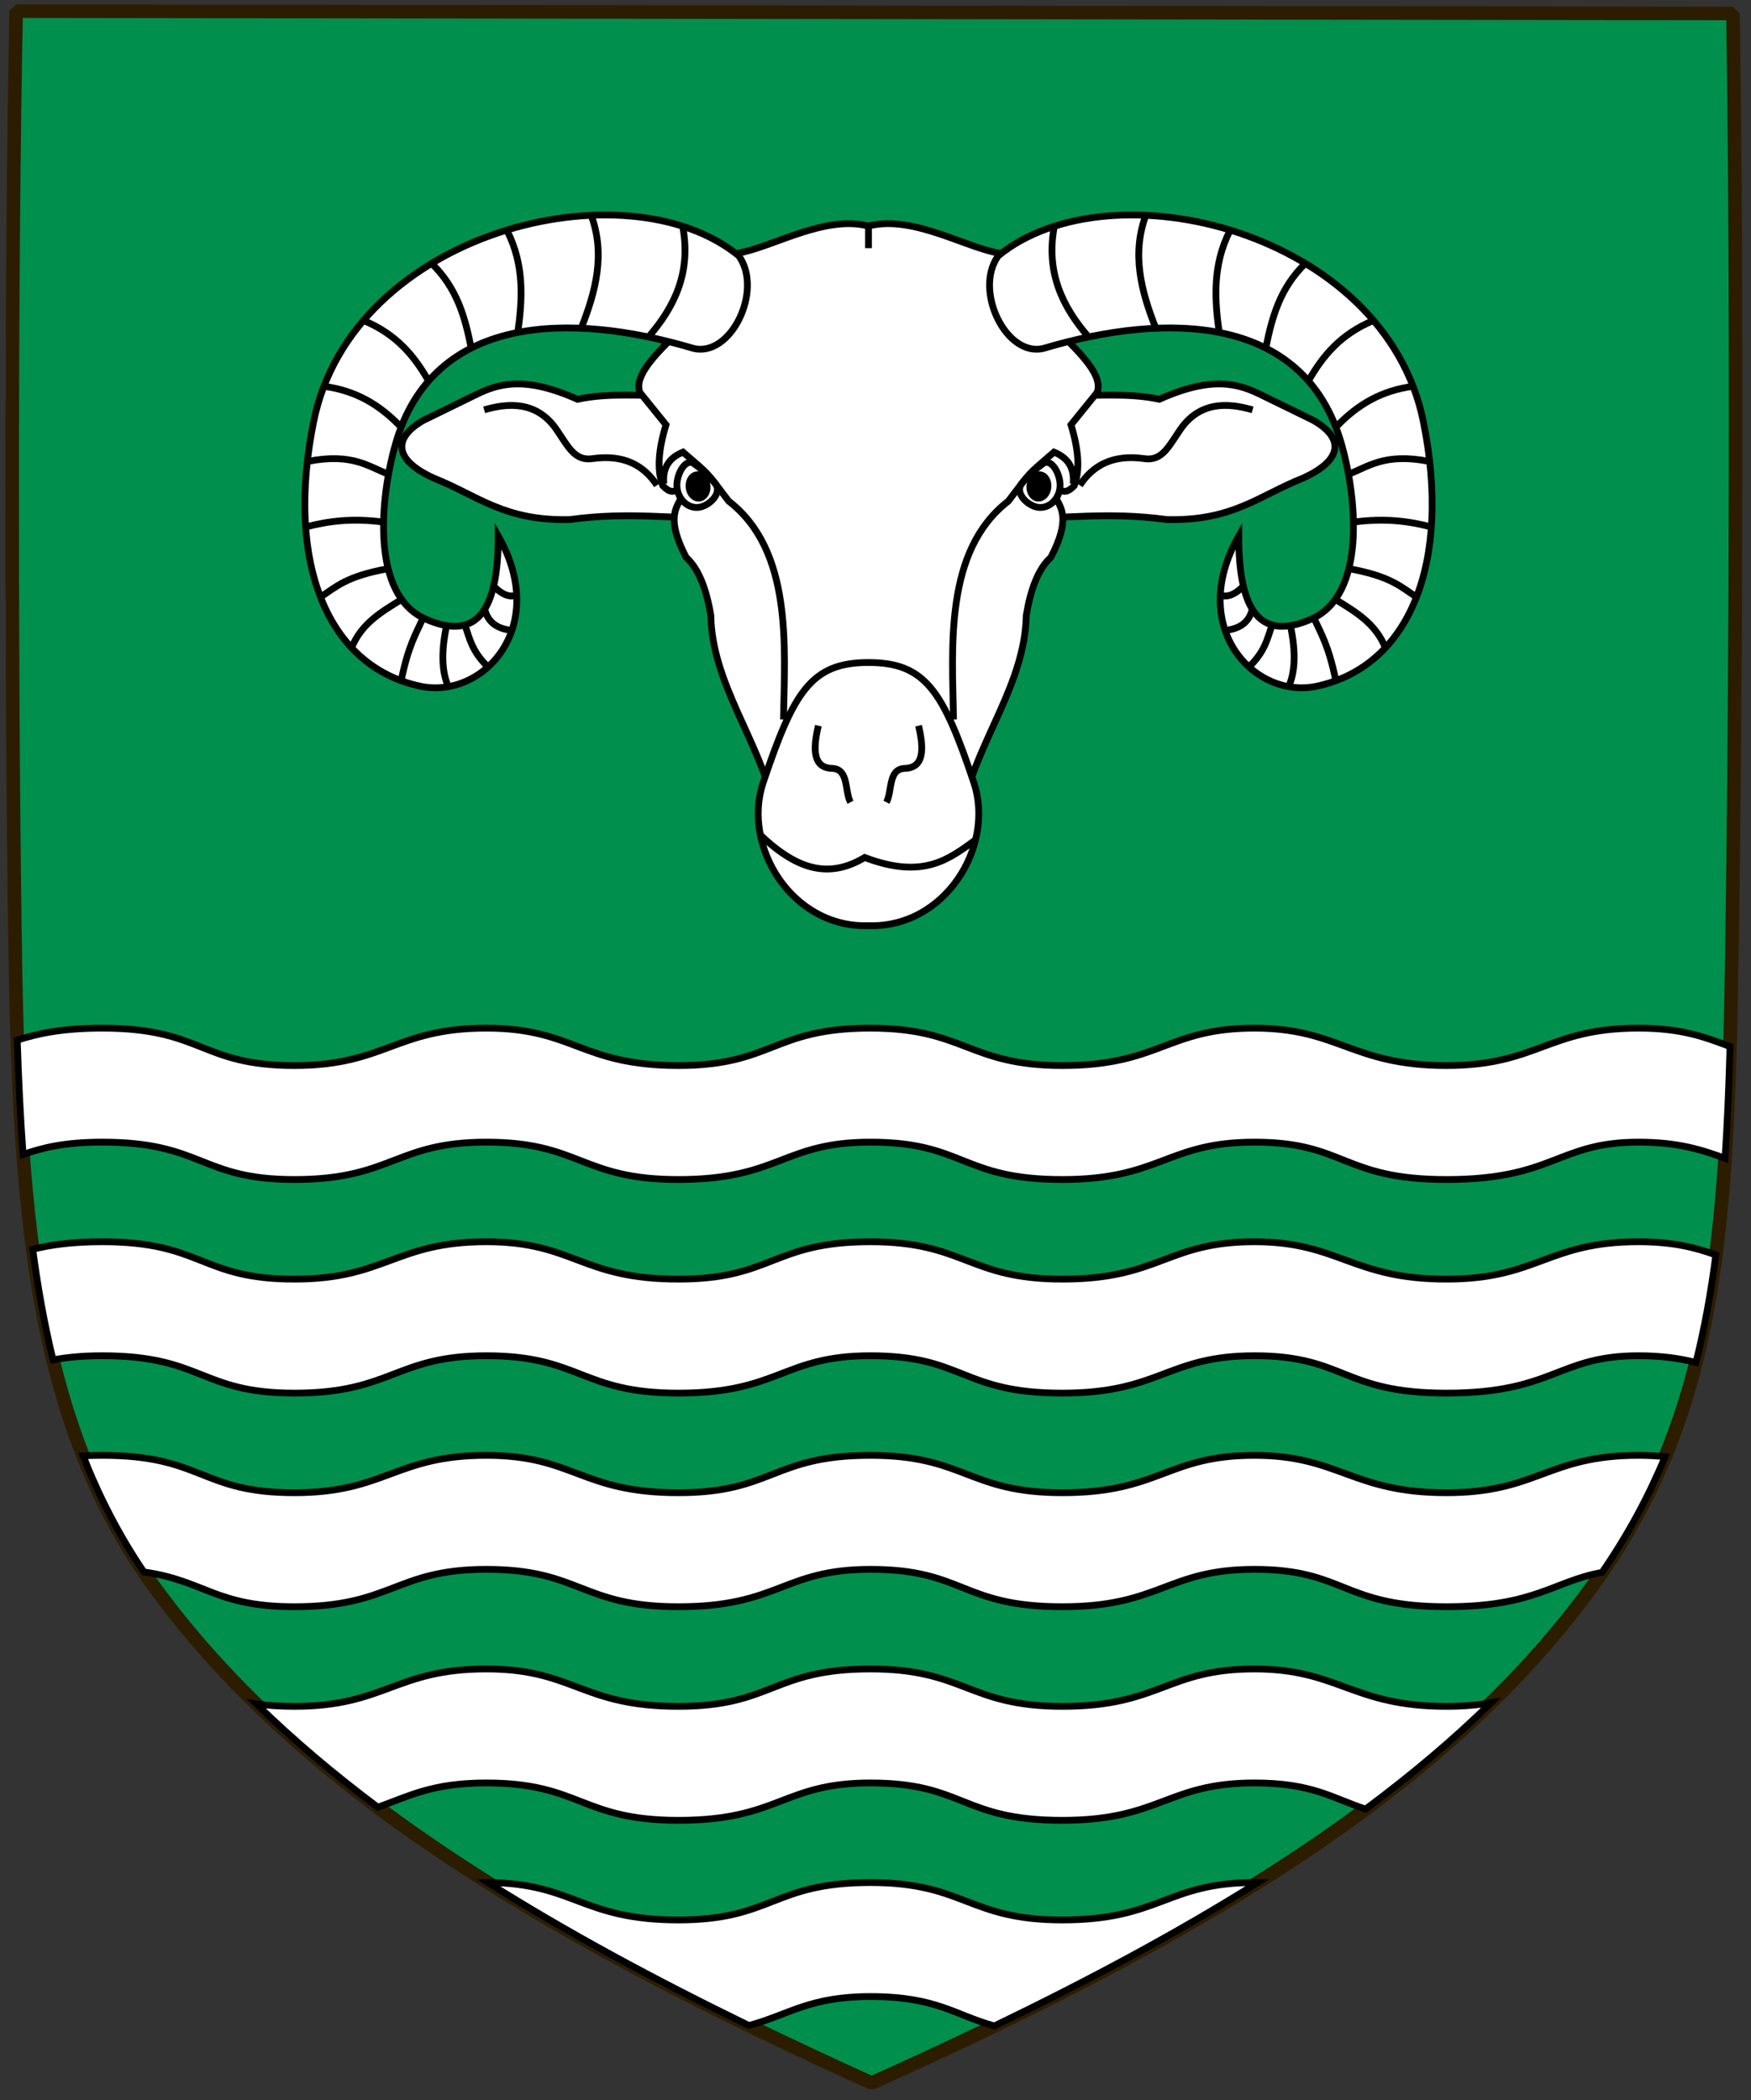<?xml version="1.0" encoding="UTF-8" standalone="no"?>
<svg
   xmlns:dc="http://purl.org/dc/elements/1.1/"
   xmlns:cc="http://creativecommons.org/ns#"
   xmlns:rdf="http://www.w3.org/1999/02/22-rdf-syntax-ns#"
   xmlns:svg="http://www.w3.org/2000/svg"
   xmlns="http://www.w3.org/2000/svg"
   viewBox="0 0 344.177 412.929"
   height="412.929"
   width="344.177"
   xml:space="preserve"
   id="svg2"
   version="1.1"><rect x="0" y="0" width="344.177" height="412.929" fill="#333333" stroke="none"/><defs
     id="defs6"><clipPath
       id="clipPath18"
       clipPathUnits="userSpaceOnUse"><path
         id="path16"
         d="M 0,309.697 H 258.133 V 0 H 0 Z" /></clipPath></defs><g
     transform="matrix(1.333,0,0,-1.333,0,412.929)"
     id="g10"><g
       id="g12"><g
         clip-path="url(#clipPath18)"
         id="g14"><g
           transform="translate(2.376,308.131)"
           id="g20"><path
             id="path22"
             style="fill:#008f4c;fill-opacity:1;fill-rule:nonzero;stroke:none"
             d="m 0,0 c -0.718,-37.207 -0.76,-93.017 -0.188,-135.289 0.555,-40.718 2.541,-72.507 20.755,-97.385 21.937,-29.963 58.523,-51.62 105.59,-72.913 47.131,21.159 83.782,42.72 105.796,72.626 18.283,24.824 20.349,50.678 21.011,91.408 0.689,42.275 0.812,103.996 0.196,141.206 z" /></g><g
           transform="translate(2.376,308.131)"
           id="g24"><path
             id="path26"
             style="fill:none;stroke:#2d1d00;stroke-width:2;stroke-linecap:butt;stroke-linejoin:miter;stroke-miterlimit:1;stroke-dasharray:none;stroke-opacity:1"
             d="m 0,0 c -0.718,-37.207 -0.76,-93.017 -0.188,-135.289 0.555,-40.718 2.541,-72.507 20.755,-97.385 21.937,-29.963 58.523,-51.62 105.59,-72.913 47.131,21.159 83.782,42.72 105.796,72.626 18.283,24.824 20.349,50.678 21.011,91.408 0.689,42.275 0.812,103.996 0.196,141.206 z" /></g><g
           transform="translate(43.402,135.805)"
           id="g28"><path
             id="path30"
             style="fill:#ffffff;fill-opacity:1;fill-rule:nonzero;stroke:none"
             d="M 0,0 C 14.41,0 14.878,5.514 28.305,5.514 42.219,5.514 42.232,0 56.635,0 71.524,0 72.002,5.514 84.939,5.514 98.854,5.514 98.283,0 113.245,0 127.721,0 128.637,5.514 141.574,5.514 155.01,5.514 154.471,0 169.88,0 c 15.896,0 16.367,5.514 28.329,5.514 5.878,0 9.374,-1.15 12.758,-2.391 0.344,5.214 0.571,10.69 0.732,16.484 -3.615,1.366 -7.079,2.717 -13.49,2.717 -13.435,0 -14.867,-5.513 -28.329,-5.513 -13.948,0 -15.845,5.513 -28.306,5.513 -12.937,0 -13.927,-5.513 -28.329,-5.513 -13.915,0 -14.356,5.513 -28.306,5.513 -14.434,0 -14.39,-5.513 -28.304,-5.513 -14.403,0 -15.383,5.513 -28.33,5.513 -13.427,0 -14.879,-5.513 -28.305,-5.513 -13.915,0 -13.44,5.513 -28.33,5.513 -5.828,0 -9.516,-0.788 -12.526,-1.767 0.188,-5.82 0.459,-11.441 0.86,-16.868 2.822,0.999 6.143,1.825 11.666,1.825 C -13.44,5.514 -13.924,0 0,0" /></g><g
           transform="translate(43.402,135.805)"
           id="g32"><path
             id="path34"
             style="fill:none;stroke:#000000;stroke-width:1;stroke-linecap:butt;stroke-linejoin:miter;stroke-miterlimit:4;stroke-dasharray:none;stroke-opacity:1"
             d="M 0,0 C 14.41,0 14.878,5.514 28.305,5.514 42.219,5.514 42.232,0 56.635,0 71.524,0 72.002,5.514 84.939,5.514 98.854,5.514 98.283,0 113.245,0 127.721,0 128.637,5.514 141.574,5.514 155.01,5.514 154.471,0 169.88,0 c 15.896,0 16.367,5.514 28.329,5.514 5.878,0 9.374,-1.15 12.758,-2.391 0.344,5.214 0.571,10.69 0.732,16.484 -3.615,1.366 -7.079,2.717 -13.49,2.717 -13.435,0 -14.867,-5.513 -28.329,-5.513 -13.948,0 -15.845,5.513 -28.306,5.513 -12.937,0 -13.927,-5.513 -28.329,-5.513 -13.915,0 -14.356,5.513 -28.306,5.513 -14.434,0 -14.39,-5.513 -28.304,-5.513 -14.403,0 -15.383,5.513 -28.33,5.513 -13.427,0 -14.879,-5.513 -28.305,-5.513 -13.915,0 -13.44,5.513 -28.33,5.513 -5.828,0 -9.516,-0.788 -12.526,-1.767 0.188,-5.82 0.459,-11.441 0.86,-16.868 2.822,0.999 6.143,1.825 11.666,1.825 C -13.44,5.514 -13.924,0 0,0 Z" /></g><g
           transform="translate(43.402,104.3)"
           id="g36"><path
             id="path38"
             style="fill:#ffffff;fill-opacity:1;fill-rule:nonzero;stroke:none"
             d="M 0,0 C 14.41,0 14.878,5.514 28.305,5.514 42.219,5.514 42.232,0 56.635,0 71.524,0 72.002,5.514 84.939,5.514 98.854,5.514 98.283,0 113.245,0 127.721,0 128.637,5.514 141.574,5.514 155.01,5.514 154.471,0 169.88,0 c 15.896,0 16.367,5.514 28.329,5.514 3.51,0 6.17,-0.41 8.464,-1.005 1.265,5.042 2.217,10.308 2.937,15.873 -2.965,1.059 -6.22,1.942 -11.401,1.942 -13.435,0 -14.867,-5.513 -28.329,-5.513 -13.948,0 -15.845,5.513 -28.306,5.513 -12.937,0 -13.927,-5.513 -28.329,-5.513 -13.915,0 -14.356,5.513 -28.306,5.513 -14.434,0 -14.39,-5.513 -28.304,-5.513 -14.403,0 -15.383,5.513 -28.33,5.513 -13.427,0 -14.879,-5.513 -28.305,-5.513 -13.915,0 -13.44,5.513 -28.33,5.513 -4.444,0 -7.642,-0.459 -10.246,-1.111 0.754,-5.664 1.726,-11.102 2.995,-16.314 1.961,0.375 4.286,0.615 7.251,0.615 C -13.44,5.514 -13.924,0 0,0" /></g><g
           transform="translate(43.402,104.3)"
           id="g40"><path
             id="path42"
             style="fill:none;stroke:#000000;stroke-width:1;stroke-linecap:butt;stroke-linejoin:miter;stroke-miterlimit:4;stroke-dasharray:none;stroke-opacity:1"
             d="M 0,0 C 14.41,0 14.878,5.514 28.305,5.514 42.219,5.514 42.232,0 56.635,0 71.524,0 72.002,5.514 84.939,5.514 98.854,5.514 98.283,0 113.245,0 127.721,0 128.637,5.514 141.574,5.514 155.01,5.514 154.471,0 169.88,0 c 15.896,0 16.367,5.514 28.329,5.514 3.51,0 6.17,-0.41 8.464,-1.005 1.265,5.042 2.217,10.308 2.937,15.873 -2.965,1.059 -6.22,1.942 -11.401,1.942 -13.435,0 -14.867,-5.513 -28.329,-5.513 -13.948,0 -15.845,5.513 -28.306,5.513 -12.937,0 -13.927,-5.513 -28.329,-5.513 -13.915,0 -14.356,5.513 -28.306,5.513 -14.434,0 -14.39,-5.513 -28.304,-5.513 -14.403,0 -15.383,5.513 -28.33,5.513 -13.427,0 -14.879,-5.513 -28.305,-5.513 -13.915,0 -13.44,5.513 -28.33,5.513 -4.444,0 -7.642,-0.459 -10.246,-1.111 0.754,-5.664 1.726,-11.102 2.995,-16.314 1.961,0.375 4.286,0.615 7.251,0.615 C -13.44,5.514 -13.924,0 0,0 Z" /></g><g
           transform="translate(213.282,89.606)"
           id="g44"><path
             id="path46"
             style="fill:#ffffff;fill-opacity:1;fill-rule:nonzero;stroke:none"
             d="M 0,0 C -13.948,0 -15.845,5.514 -28.306,5.514 -41.243,5.514 -42.232,0 -56.635,0 -70.55,0 -70.991,5.514 -84.94,5.514 -99.375,5.514 -99.331,0 -113.245,0 c -14.402,0 -15.383,5.514 -28.33,5.514 -13.427,0 -14.879,-5.514 -28.305,-5.514 -13.915,0 -13.44,5.514 -28.33,5.514 -1.003,0 -1.936,-0.026 -2.819,-0.07 2.369,-6.037 5.305,-11.741 8.957,-17.129 8.968,-1.252 10.519,-5.126 22.192,-5.126 14.41,0 14.878,5.514 28.305,5.514 13.914,0 13.928,-5.514 28.33,-5.514 14.89,0 15.367,5.514 28.305,5.514 13.915,0 13.343,-5.514 28.305,-5.514 14.476,0 15.392,5.514 28.329,5.514 13.436,0 12.897,-5.514 28.306,-5.514 13.107,0 15.731,3.747 22.953,5.062 3.825,5.561 6.866,11.201 9.293,17.068 C 31.064,5.441 29.775,5.514 28.329,5.514 14.895,5.514 13.462,0 0,0" /></g><g
           transform="translate(213.282,89.606)"
           id="g48"><path
             id="path50"
             style="fill:none;stroke:#000000;stroke-width:1;stroke-linecap:butt;stroke-linejoin:miter;stroke-miterlimit:4;stroke-dasharray:none;stroke-opacity:1"
             d="M 0,0 C -13.948,0 -15.845,5.514 -28.306,5.514 -41.243,5.514 -42.232,0 -56.635,0 -70.55,0 -70.991,5.514 -84.94,5.514 -99.375,5.514 -99.331,0 -113.245,0 c -14.402,0 -15.383,5.514 -28.33,5.514 -13.427,0 -14.879,-5.514 -28.305,-5.514 -13.915,0 -13.44,5.514 -28.33,5.514 -1.003,0 -1.936,-0.026 -2.819,-0.07 2.369,-6.037 5.305,-11.741 8.957,-17.129 8.968,-1.252 10.519,-5.126 22.192,-5.126 14.41,0 14.878,5.514 28.305,5.514 13.914,0 13.928,-5.514 28.33,-5.514 14.89,0 15.367,5.514 28.305,5.514 13.915,0 13.343,-5.514 28.305,-5.514 14.476,0 15.392,5.514 28.329,5.514 13.436,0 12.897,-5.514 28.306,-5.514 13.107,0 15.731,3.747 22.953,5.062 3.825,5.561 6.866,11.201 9.293,17.068 C 31.064,5.441 29.775,5.514 28.329,5.514 14.895,5.514 13.462,0 0,0 Z" /></g><g
           transform="translate(184.977,63.614)"
           id="g52"><path
             id="path54"
             style="fill:#ffffff;fill-opacity:1;fill-rule:nonzero;stroke:none"
             d="M 0,0 C -12.938,0 -13.927,-5.514 -28.329,-5.514 -42.244,-5.514 -42.686,0 -56.635,0 -71.069,0 -71.025,-5.514 -84.939,-5.514 -99.342,-5.514 -100.322,0 -113.27,0 c -13.426,0 -14.878,-5.514 -28.304,-5.514 -2.19,0 -4.022,0.137 -5.614,0.368 5.448,-5.322 11.432,-10.382 17.924,-15.241 4.541,1.589 7.933,3.576 15.994,3.576 13.915,0 13.928,-5.513 28.331,-5.513 14.889,0 15.367,5.513 28.304,5.513 13.915,0 13.344,-5.513 28.306,-5.513 14.475,0 15.391,5.513 28.329,5.513 8.552,0 11.445,-2.232 16.39,-3.856 6.716,4.991 12.895,10.197 18.502,15.686 C 33.024,-5.31 30.888,-5.514 28.306,-5.514 14.357,-5.514 12.461,0 0,0" /></g><g
           transform="translate(184.977,63.614)"
           id="g56"><path
             id="path58"
             style="fill:none;stroke:#000000;stroke-width:1;stroke-linecap:butt;stroke-linejoin:miter;stroke-miterlimit:4;stroke-dasharray:none;stroke-opacity:1"
             d="M 0,0 C -12.938,0 -13.927,-5.514 -28.329,-5.514 -42.244,-5.514 -42.686,0 -56.635,0 -71.069,0 -71.025,-5.514 -84.939,-5.514 -99.342,-5.514 -100.322,0 -113.27,0 c -13.426,0 -14.878,-5.514 -28.304,-5.514 -2.19,0 -4.022,0.137 -5.614,0.368 5.448,-5.322 11.432,-10.382 17.924,-15.241 4.541,1.589 7.933,3.576 15.994,3.576 13.915,0 13.928,-5.513 28.331,-5.513 14.889,0 15.367,5.513 28.304,5.513 13.915,0 13.344,-5.513 28.306,-5.513 14.475,0 15.391,5.513 28.329,5.513 8.552,0 11.445,-2.232 16.39,-3.856 6.716,4.991 12.895,10.197 18.502,15.686 C 33.024,-5.31 30.888,-5.514 28.306,-5.514 14.357,-5.514 12.461,0 0,0 Z" /></g><g
           transform="translate(156.648,26.596)"
           id="g60"><path
             id="path62"
             style="fill:#ffffff;fill-opacity:1;fill-rule:nonzero;stroke:none"
             d="M 0,0 C -13.915,0 -14.356,5.514 -28.306,5.514 -42.74,5.514 -42.696,0 -56.61,0 c -14.308,0 -15.375,5.438 -28.082,5.511 11.639,-7.336 24.509,-14.282 38.484,-21.083 5.948,1.625 8.931,4.275 17.902,4.275 9.774,0 12.406,-2.719 18.288,-4.338 C 4.084,-8.82 17.064,-1.857 28.796,5.507 28.64,5.509 28.489,5.514 28.329,5.514 15.392,5.514 14.402,0 0,0" /></g><g
           transform="translate(156.648,26.596)"
           id="g64"><path
             id="path66"
             style="fill:none;stroke:#000000;stroke-width:1;stroke-linecap:butt;stroke-linejoin:miter;stroke-miterlimit:4;stroke-dasharray:none;stroke-opacity:1"
             d="M 0,0 C -13.915,0 -14.356,5.514 -28.306,5.514 -42.74,5.514 -42.696,0 -56.61,0 c -14.308,0 -15.375,5.438 -28.082,5.511 11.639,-7.336 24.509,-14.282 38.484,-21.083 5.948,1.625 8.931,4.275 17.902,4.275 9.774,0 12.406,-2.719 18.288,-4.338 C 4.084,-8.82 17.064,-1.857 28.796,5.507 28.64,5.509 28.489,5.514 28.329,5.514 15.392,5.514 14.402,0 0,0 Z" /></g><g
           transform="translate(156.964,251.491)"
           id="g68"><path
             id="path70"
             style="fill:#ffffff;fill-opacity:1;fill-rule:nonzero;stroke:none"
             d="m 0,0 c 4.658,-0.189 9.309,0.408 13.977,-0.612 7.847,3.513 11.72,2.313 15.156,0.593 l 7.499,-3.666 c 4.395,-2.455 4.71,-5.755 -1.466,-8.55 -6.528,-2.597 -10.363,-6.348 -20.062,-6.112 -8.747,1.186 -15.09,0.108 -22.633,0.16 z" /></g><g
           transform="translate(156.964,251.491)"
           id="g72"><path
             id="path74"
             style="fill:none;stroke:#000000;stroke-width:1;stroke-linecap:butt;stroke-linejoin:miter;stroke-miterlimit:4;stroke-dasharray:none;stroke-opacity:1"
             d="m 0,0 c 4.658,-0.189 9.309,0.408 13.977,-0.612 7.847,3.513 11.72,2.313 15.156,0.593 l 7.499,-3.666 c 4.395,-2.455 4.71,-5.755 -1.466,-8.55 -6.528,-2.597 -10.363,-6.348 -20.062,-6.112 -8.747,1.186 -15.09,0.108 -22.633,0.16 z" /></g><g
           transform="translate(184.706,249.325)"
           id="g76"><path
             id="path78"
             style="fill:#ffffff;fill-opacity:1;fill-rule:nonzero;stroke:#000000;stroke-width:1;stroke-linecap:butt;stroke-linejoin:miter;stroke-miterlimit:4;stroke-dasharray:none;stroke-opacity:1"
             d="m 0,0 c -3.656,1.06 -7.806,1.281 -10.693,-2.944 -1.721,-2.516 -2.679,-4.681 -5.361,-4.241 -4.524,0.617 -7.474,-0.968 -9.429,-3.943" /></g><g
           transform="translate(99.133,251.491)"
           id="g80"><path
             id="path82"
             style="fill:#ffffff;fill-opacity:1;fill-rule:nonzero;stroke:none"
             d="m 0,0 c -4.658,-0.189 -9.309,0.408 -13.976,-0.612 -7.848,3.513 -11.72,2.313 -15.156,0.593 l -7.499,-3.666 c -4.396,-2.455 -4.71,-5.755 1.465,-8.55 6.529,-2.597 10.364,-6.348 20.063,-6.112 8.746,1.186 15.09,0.108 22.633,0.16 z" /></g><g
           transform="translate(99.133,251.491)"
           id="g84"><path
             id="path86"
             style="fill:none;stroke:#000000;stroke-width:1;stroke-linecap:butt;stroke-linejoin:miter;stroke-miterlimit:4;stroke-dasharray:none;stroke-opacity:1"
             d="m 0,0 c -4.658,-0.189 -9.309,0.408 -13.976,-0.612 -7.848,3.513 -11.72,2.313 -15.156,0.593 l -7.499,-3.666 c -4.396,-2.455 -4.71,-5.755 1.465,-8.55 6.529,-2.597 10.364,-6.348 20.063,-6.112 8.746,1.186 15.09,0.108 22.633,0.16 z" /></g><g
           transform="translate(71.392,249.325)"
           id="g88"><path
             id="path90"
             style="fill:#ffffff;fill-opacity:1;fill-rule:nonzero;stroke:#000000;stroke-width:1;stroke-linecap:butt;stroke-linejoin:miter;stroke-miterlimit:4;stroke-dasharray:none;stroke-opacity:1"
             d="m 0,0 c 3.655,1.06 7.805,1.281 10.694,-2.944 1.72,-2.516 2.678,-4.681 5.36,-4.241 4.524,0.617 7.474,-0.968 9.428,-3.943" /></g><g
           transform="translate(125.138,276.784)"
           id="g92"><path
             id="path94"
             style="fill:#ffffff;fill-opacity:1;fill-rule:nonzero;stroke:none"
             d="m 0,0 c -6.118,-0.011 -12.76,-4.078 -17.149,-4.465 -0.807,-7.884 -15.422,-15.449 -13.64,-20.423 l 3.86,-4.774 c -1.095,-3.584 -1.379,-6.657 -0.484,-8.983 2.015,-2.134 2.649,0.426 3.871,0.988 l -0.937,-2.48 c -1.094,-1.842 -2.367,-3.517 0.515,-9.074 1.864,-1.686 2.996,-4.695 3.644,-8.571 0.156,-9.904 7.087,-18.435 9.141,-27.656 1.447,-2.399 1.032,-5.47 6.218,-6.524 5.746,-0.43 6.712,-0.629 7.896,-0.473 1.181,-0.156 2.15,0.043 7.894,0.473 5.186,1.054 4.772,4.125 6.218,6.524 2.054,9.221 8.985,17.752 9.141,27.656 0.647,3.876 1.77,6.885 3.634,8.571 2.881,5.557 1.619,7.232 0.526,9.074 l -0.949,2.48 c 1.222,-0.562 1.856,-3.122 3.872,-0.988 0.894,2.326 0.61,5.399 -0.485,8.983 l 3.86,4.774 C 38.429,-19.914 23.824,-12.349 23.018,-4.465 17.914,-4.015 9.752,1.409 2.924,-0.349 1.971,-0.105 0.992,0.002 0,0" /></g><g
           transform="translate(125.138,276.784)"
           id="g96"><path
             id="path98"
             style="fill:none;stroke:#000000;stroke-width:1;stroke-linecap:butt;stroke-linejoin:miter;stroke-miterlimit:4;stroke-dasharray:none;stroke-opacity:1"
             d="m 0,0 c -6.118,-0.011 -12.76,-4.078 -17.149,-4.465 -0.807,-7.884 -15.422,-15.449 -13.64,-20.423 l 3.86,-4.774 c -1.095,-3.584 -1.379,-6.657 -0.484,-8.983 2.015,-2.134 2.649,0.426 3.871,0.988 l -0.937,-2.48 c -1.094,-1.842 -2.367,-3.517 0.515,-9.074 1.864,-1.686 2.996,-4.695 3.644,-8.571 0.156,-9.904 7.087,-18.435 9.141,-27.656 1.447,-2.399 1.032,-5.47 6.218,-6.524 5.746,-0.43 6.712,-0.629 7.896,-0.473 1.181,-0.156 2.15,0.043 7.894,0.473 5.186,1.054 4.772,4.125 6.218,6.524 2.054,9.221 8.985,17.752 9.141,27.656 0.647,3.876 1.77,6.885 3.634,8.571 2.881,5.557 1.619,7.232 0.526,9.074 l -0.949,2.48 c 1.222,-0.562 1.856,-3.122 3.872,-0.988 0.894,2.326 0.61,5.399 -0.485,8.983 l 3.86,4.774 C 38.429,-19.914 23.824,-12.349 23.018,-4.465 17.914,-4.015 9.752,1.409 2.924,-0.349 1.971,-0.105 0.992,0.002 0,0 Z" /></g><g
           transform="translate(112.533,194.339)"
           id="g100"><path
             id="path102"
             style="fill:#ffffff;fill-opacity:1;fill-rule:nonzero;stroke:none"
             d="M 0,0 C -3.146,-9.386 4.241,-21.467 15.533,-21.092 26.825,-21.466 34.212,-9.386 31.067,0 26.549,13.481 23.951,17.719 15.533,17.719 7.116,17.719 4.518,13.481 0,0" /></g><g
           transform="translate(112.533,194.339)"
           id="g104"><path
             id="path106"
             style="fill:none;stroke:#000000;stroke-width:1;stroke-linecap:butt;stroke-linejoin:miter;stroke-miterlimit:4;stroke-dasharray:none;stroke-opacity:1"
             d="M 0,0 C -3.146,-9.386 4.241,-21.467 15.533,-21.092 26.825,-21.466 34.212,-9.386 31.067,0 26.549,13.481 23.951,17.719 15.533,17.719 7.116,17.719 4.518,13.481 0,0 Z" /></g><g
           transform="translate(112.165,186.585)"
           id="g108"><path
             id="path110"
             style="fill:#ffffff;fill-opacity:1;fill-rule:nonzero;stroke:#000000;stroke-width:1;stroke-linecap:butt;stroke-linejoin:miter;stroke-miterlimit:4;stroke-dasharray:none;stroke-opacity:1"
             d="m 0,0 c 5.701,-5.423 10.344,-6.266 15.344,-3.284 8.677,-3.296 12.444,-0.222 16.353,2.61" /></g><g
           transform="translate(120.676,202.741)"
           id="g112"><path
             id="path114"
             style="fill:#ffffff;fill-opacity:1;fill-rule:nonzero;stroke:#000000;stroke-width:1;stroke-linecap:butt;stroke-linejoin:miter;stroke-miterlimit:4;stroke-dasharray:none;stroke-opacity:1"
             d="m 0,0 c -0.852,-3.568 -0.776,-6.261 2.103,-6.304 2.392,-0.149 1.756,-3.324 2.628,-4.992" /></g><g
           transform="translate(135.446,202.741)"
           id="g116"><path
             id="path118"
             style="fill:#ffffff;fill-opacity:1;fill-rule:nonzero;stroke:#000000;stroke-width:1;stroke-linecap:butt;stroke-linejoin:miter;stroke-miterlimit:4;stroke-dasharray:none;stroke-opacity:1"
             d="m 0,0 c 0.851,-3.568 0.776,-6.261 -2.103,-6.304 -2.391,-0.149 -1.756,-3.324 -2.628,-4.992" /></g><g
           transform="translate(105.479,238.451)"
           id="g120"><path
             id="path122"
             style="fill:#ffffff;fill-opacity:1;fill-rule:nonzero;stroke:none"
             d="m 0,0 c 1.092,-1.422 -0.94,-3.356 -2.5,-3.514 -1.561,-0.156 -2.971,1.162 -3.151,2.945 -0.18,1.784 1.213,4.408 2.501,3.514 C -2.446,2.456 -0.933,1.214 0,0" /></g><g
           transform="translate(105.479,238.451)"
           id="g124"><path
             id="path126"
             style="fill:none;stroke:#000000;stroke-width:1;stroke-linecap:butt;stroke-linejoin:miter;stroke-miterlimit:4;stroke-dasharray:none;stroke-opacity:1"
             d="m 0,0 c 1.092,-1.422 -0.94,-3.356 -2.5,-3.514 -1.561,-0.156 -2.971,1.162 -3.151,2.945 -0.18,1.784 1.213,4.408 2.501,3.514 C -2.446,2.456 -0.933,1.214 0,0 Z" /></g><g
           transform="translate(104.265,238.159)"
           id="g128"><path
             id="path130"
             style="fill:#000000;fill-opacity:1;fill-rule:nonzero;stroke:none"
             d="m 0,0 c 0.096,-0.95 -0.421,-1.78 -1.155,-1.853 -0.735,-0.074 -1.407,0.636 -1.502,1.585 -0.096,0.95 0.422,1.78 1.155,1.854 C -0.768,1.659 -0.095,0.949 0,0" /></g><g
           transform="translate(104.265,238.159)"
           id="g132"><path
             id="path134"
             style="fill:none;stroke:#000000;stroke-width:1;stroke-linecap:butt;stroke-linejoin:miter;stroke-miterlimit:4;stroke-dasharray:none;stroke-opacity:1"
             d="m 0,0 c 0.096,-0.95 -0.421,-1.78 -1.155,-1.853 -0.735,-0.074 -1.407,0.636 -1.502,1.585 -0.096,0.95 0.422,1.78 1.155,1.854 C -0.768,1.659 -0.095,0.949 0,0 Z" /></g><g
           transform="translate(115.526,203.651)"
           id="g136"><path
             id="path138"
             style="fill:none;stroke:#000000;stroke-width:1;stroke-linecap:butt;stroke-linejoin:miter;stroke-miterlimit:4;stroke-dasharray:none;stroke-opacity:1"
             d="m 0,0 c 0.191,10.65 1.39,24.898 -8.078,32.211 -3.5,4.579 -2.537,3.596 -6.735,7.23 -1.902,-0.776 -3.05,-2.166 -2.827,-4.677" /></g><g
           transform="translate(150.654,238.451)"
           id="g140"><path
             id="path142"
             style="fill:#ffffff;fill-opacity:1;fill-rule:nonzero;stroke:none"
             d="M 0,0 C -1.093,-1.422 0.939,-3.356 2.501,-3.514 4.061,-3.67 5.471,-2.352 5.65,-0.569 5.829,1.215 4.438,3.839 3.15,2.945 2.445,2.456 0.934,1.214 0,0" /></g><g
           transform="translate(150.654,238.451)"
           id="g144"><path
             id="path146"
             style="fill:none;stroke:#000000;stroke-width:1;stroke-linecap:butt;stroke-linejoin:miter;stroke-miterlimit:4;stroke-dasharray:none;stroke-opacity:1"
             d="M 0,0 C -1.093,-1.422 0.939,-3.356 2.501,-3.514 4.061,-3.67 5.471,-2.352 5.65,-0.569 5.829,1.215 4.438,3.839 3.15,2.945 2.445,2.456 0.934,1.214 0,0 Z" /></g><g
           transform="translate(151.868,238.159)"
           id="g148"><path
             id="path150"
             style="fill:#000000;fill-opacity:1;fill-rule:nonzero;stroke:none"
             d="M 0,0 C -0.096,-0.95 0.421,-1.78 1.156,-1.853 1.89,-1.927 2.562,-1.217 2.657,-0.268 2.753,0.682 2.235,1.512 1.502,1.586 0.769,1.659 0.096,0.949 0,0" /></g><g
           transform="translate(151.868,238.159)"
           id="g152"><path
             id="path154"
             style="fill:none;stroke:#000000;stroke-width:1;stroke-linecap:butt;stroke-linejoin:miter;stroke-miterlimit:4;stroke-dasharray:none;stroke-opacity:1"
             d="M 0,0 C -0.096,-0.95 0.421,-1.78 1.156,-1.853 1.89,-1.927 2.562,-1.217 2.657,-0.268 2.753,0.682 2.235,1.512 1.502,1.586 0.769,1.659 0.096,0.949 0,0 Z" /></g><g
           transform="translate(140.606,203.651)"
           id="g156"><path
             id="path158"
             style="fill:none;stroke:#000000;stroke-width:1;stroke-linecap:butt;stroke-linejoin:miter;stroke-miterlimit:4;stroke-dasharray:none;stroke-opacity:1"
             d="m 0,0 c -0.19,10.65 -1.39,24.898 8.079,32.211 3.499,4.579 2.535,3.596 6.735,7.23 1.901,-0.776 3.049,-2.166 2.826,-4.677" /></g><g
           transform="translate(108.936,272.041)"
           id="g160"><path
             id="path162"
             style="fill:#ffffff;fill-opacity:1;fill-rule:nonzero;stroke:none"
             d="m 0,0 c -16.637,13.623 -56.997,3.58 -62.677,-24.409 -4.231,-20.847 2.02,-36.177 15.744,-39.075 9.174,-1.936 19.132,8.67 11.472,22.158 0,-10.754 -2.97,-15.687 -10.759,-12.23 -8.009,3.556 -6.723,17.689 -4.38,25.854 5.479,19.098 25.692,19.459 43.787,14.087 C -1.246,-15.176 3.691,-5.118 0,0" /></g><g
           transform="translate(108.936,272.041)"
           id="g164"><path
             id="path166"
             style="fill:none;stroke:#000000;stroke-width:1;stroke-linecap:butt;stroke-linejoin:miter;stroke-miterlimit:4;stroke-dasharray:none;stroke-opacity:1"
             d="m 0,0 c -16.637,13.623 -56.997,3.58 -62.677,-24.409 -4.231,-20.847 2.02,-36.177 15.744,-39.075 9.174,-1.936 19.132,8.67 11.472,22.158 0,-10.754 -2.97,-15.687 -10.759,-12.23 -8.009,3.556 -6.723,17.689 -4.38,25.854 5.479,19.098 25.692,19.459 43.787,14.087 C -1.246,-15.176 3.691,-5.118 0,0 Z" /></g><g
           transform="translate(100.66,276.436)"
           id="g168"><path
             id="path170"
             style="fill:#ffffff;fill-opacity:1;fill-rule:nonzero;stroke:#000000;stroke-width:1;stroke-linecap:butt;stroke-linejoin:miter;stroke-miterlimit:4;stroke-dasharray:none;stroke-opacity:1"
             d="M 0,0 C 1.29,-6.726 -1.126,-11.863 -5.037,-16.361" /></g><g
           transform="translate(87.089,278.254)"
           id="g172"><path
             id="path174"
             style="fill:#ffffff;fill-opacity:1;fill-rule:nonzero;stroke:#000000;stroke-width:1;stroke-linecap:butt;stroke-linejoin:miter;stroke-miterlimit:4;stroke-dasharray:none;stroke-opacity:1"
             d="M 0,0 C 2.252,-5.867 0.775,-11.422 -1.399,-16.92" /></g><g
           transform="translate(74.777,275.737)"
           id="g176"><path
             id="path178"
             style="fill:#ffffff;fill-opacity:1;fill-rule:nonzero;stroke:#000000;stroke-width:1;stroke-linecap:butt;stroke-linejoin:miter;stroke-miterlimit:4;stroke-dasharray:none;stroke-opacity:1"
             d="M 0,0 C 2.579,-5.081 2.273,-10.162 1.539,-15.242" /></g><g
           transform="translate(69.461,258.537)"
           id="g180"><path
             id="path182"
             style="fill:#ffffff;fill-opacity:1;fill-rule:nonzero;stroke:#000000;stroke-width:1;stroke-linecap:butt;stroke-linejoin:miter;stroke-miterlimit:4;stroke-dasharray:none;stroke-opacity:1"
             d="M 0,0 C -0.89,4.416 -2.049,8.764 -5.876,12.445" /></g><g
           transform="translate(63.165,253.643)"
           id="g184"><path
             id="path186"
             style="fill:#ffffff;fill-opacity:1;fill-rule:nonzero;stroke:#000000;stroke-width:1;stroke-linecap:butt;stroke-linejoin:miter;stroke-miterlimit:4;stroke-dasharray:none;stroke-opacity:1"
             d="M 0,0 C -2.023,3.521 -4.628,6.825 -9.599,8.878" /></g><g
           transform="translate(59.01,246.908)"
           id="g188"><path
             id="path190"
             style="fill:#ffffff;fill-opacity:1;fill-rule:nonzero;stroke:#000000;stroke-width:1;stroke-linecap:butt;stroke-linejoin:miter;stroke-miterlimit:4;stroke-dasharray:none;stroke-opacity:1"
             d="M 0,0 C -3.109,3.236 -6.611,5.258 -11.212,5.884" /></g><g
           transform="translate(57.316,239.822)"
           id="g192"><path
             id="path194"
             style="fill:#ffffff;fill-opacity:1;fill-rule:nonzero;stroke:#000000;stroke-width:1;stroke-linecap:butt;stroke-linejoin:miter;stroke-miterlimit:4;stroke-dasharray:none;stroke-opacity:1"
             d="M 0,0 C -2.868,1.042 -5.265,3.202 -11.901,1.903" /></g><g
           transform="translate(56.627,232.759)"
           id="g196"><path
             id="path198"
             style="fill:#ffffff;fill-opacity:1;fill-rule:nonzero;stroke:#000000;stroke-width:1;stroke-linecap:butt;stroke-linejoin:miter;stroke-miterlimit:4;stroke-dasharray:none;stroke-opacity:1"
             d="M 0,0 C -4.701,0.637 -8.277,0.149 -11.492,-0.7" /></g><g
           transform="translate(57.188,225.895)"
           id="g200"><path
             id="path202"
             style="fill:#ffffff;fill-opacity:1;fill-rule:nonzero;stroke:#000000;stroke-width:1;stroke-linecap:butt;stroke-linejoin:miter;stroke-miterlimit:4;stroke-dasharray:none;stroke-opacity:1"
             d="M 0,0 C -6.205,-1.139 -7.663,-2.708 -9.951,-4.203" /></g><g
           transform="translate(59.291,221.412)"
           id="g204"><path
             id="path206"
             style="fill:#ffffff;fill-opacity:1;fill-rule:nonzero;stroke:#000000;stroke-width:1;stroke-linecap:butt;stroke-linejoin:miter;stroke-miterlimit:4;stroke-dasharray:none;stroke-opacity:1"
             d="M 0,0 C -2.925,-1.821 -5.952,-3.514 -7.428,-7.144" /></g><g
           transform="translate(62.374,218.611)"
           id="g208"><path
             id="path210"
             style="fill:#ffffff;fill-opacity:1;fill-rule:nonzero;stroke:#000000;stroke-width:1;stroke-linecap:butt;stroke-linejoin:miter;stroke-miterlimit:4;stroke-dasharray:none;stroke-opacity:1"
             d="M 0,0 C -1.075,-2.399 -2.149,-4.025 -3.223,-9.247" /></g><g
           transform="translate(65.878,217.63)"
           id="g212"><path
             id="path214"
             style="fill:#ffffff;fill-opacity:1;fill-rule:nonzero;stroke:#000000;stroke-width:1;stroke-linecap:butt;stroke-linejoin:miter;stroke-miterlimit:4;stroke-dasharray:none;stroke-opacity:1"
             d="M 0,0 C -0.925,-4.303 -0.661,-7.18 0.28,-9.246" /></g><g
           transform="translate(68.54,217.63)"
           id="g216"><path
             id="path218"
             style="fill:#ffffff;fill-opacity:1;fill-rule:nonzero;stroke:#000000;stroke-width:1;stroke-linecap:butt;stroke-linejoin:miter;stroke-miterlimit:4;stroke-dasharray:none;stroke-opacity:1"
             d="M 0,0 C 0.721,-2.012 1.011,-3.938 3.504,-6.304" /></g><g
           transform="translate(71.484,219.872)"
           id="g220"><path
             id="path222"
             style="fill:#ffffff;fill-opacity:1;fill-rule:nonzero;stroke:#000000;stroke-width:1;stroke-linecap:butt;stroke-linejoin:miter;stroke-miterlimit:4;stroke-dasharray:none;stroke-opacity:1"
             d="M 0,0 C 0.529,-2.059 2.044,-2.887 4.064,-3.082" /></g><g
           transform="translate(72.885,223.233)"
           id="g224"><path
             id="path226"
             style="fill:#ffffff;fill-opacity:1;fill-rule:nonzero;stroke:#000000;stroke-width:1;stroke-linecap:butt;stroke-linejoin:miter;stroke-miterlimit:4;stroke-dasharray:none;stroke-opacity:1"
             d="M 0,0 C 1.363,-1.349 2.515,-1.64 3.504,-1.121" /></g><g
           transform="translate(147.197,272.041)"
           id="g228"><path
             id="path230"
             style="fill:#ffffff;fill-opacity:1;fill-rule:nonzero;stroke:none"
             d="m 0,0 c 16.636,13.623 56.996,3.58 62.676,-24.409 4.231,-20.847 -2.02,-36.177 -15.743,-39.075 -9.174,-1.936 -19.131,8.67 -11.471,22.158 -0.001,-10.754 2.969,-15.687 10.757,-12.23 8.01,3.556 6.723,17.689 4.381,25.854 C 45.12,-8.604 24.908,-8.243 6.813,-13.615 1.246,-15.176 -3.691,-5.118 0,0 Z" /></g><g
           transform="translate(147.197,272.041)"
           id="g232"><path
             id="path234"
             style="fill:none;stroke:#000000;stroke-width:1;stroke-linecap:butt;stroke-linejoin:miter;stroke-miterlimit:4;stroke-dasharray:none;stroke-opacity:1"
             d="m 0,0 c 16.636,13.623 56.996,3.58 62.676,-24.409 4.231,-20.847 -2.02,-36.177 -15.743,-39.075 -9.174,-1.936 -19.131,8.67 -11.471,22.158 -0.001,-10.754 2.969,-15.687 10.757,-12.23 8.01,3.556 6.723,17.689 4.381,25.854 C 45.12,-8.604 24.908,-8.243 6.813,-13.615 1.246,-15.176 -3.691,-5.118 0,0 Z" /></g><g
           transform="translate(155.474,276.436)"
           id="g236"><path
             id="path238"
             style="fill:#ffffff;fill-opacity:1;fill-rule:nonzero;stroke:#000000;stroke-width:1;stroke-linecap:butt;stroke-linejoin:miter;stroke-miterlimit:4;stroke-dasharray:none;stroke-opacity:1"
             d="M 0,0 C -1.291,-6.726 1.126,-11.863 5.037,-16.361" /></g><g
           transform="translate(169.045,278.254)"
           id="g240"><path
             id="path242"
             style="fill:#ffffff;fill-opacity:1;fill-rule:nonzero;stroke:#000000;stroke-width:1;stroke-linecap:butt;stroke-linejoin:miter;stroke-miterlimit:4;stroke-dasharray:none;stroke-opacity:1"
             d="M 0,0 C -2.253,-5.867 -0.776,-11.422 1.398,-16.92" /></g><g
           transform="translate(181.356,275.737)"
           id="g244"><path
             id="path246"
             style="fill:#ffffff;fill-opacity:1;fill-rule:nonzero;stroke:#000000;stroke-width:1;stroke-linecap:butt;stroke-linejoin:miter;stroke-miterlimit:4;stroke-dasharray:none;stroke-opacity:1"
             d="M 0,0 C -2.58,-5.081 -2.274,-10.162 -1.54,-15.242" /></g><g
           transform="translate(186.672,258.537)"
           id="g248"><path
             id="path250"
             style="fill:#ffffff;fill-opacity:1;fill-rule:nonzero;stroke:#000000;stroke-width:1;stroke-linecap:butt;stroke-linejoin:miter;stroke-miterlimit:4;stroke-dasharray:none;stroke-opacity:1"
             d="M 0,0 C 0.891,4.416 2.049,8.764 5.875,12.445" /></g><g
           transform="translate(192.968,253.643)"
           id="g252"><path
             id="path254"
             style="fill:#ffffff;fill-opacity:1;fill-rule:nonzero;stroke:#000000;stroke-width:1;stroke-linecap:butt;stroke-linejoin:miter;stroke-miterlimit:4;stroke-dasharray:none;stroke-opacity:1"
             d="M 0,0 C 2.023,3.521 4.628,6.825 9.599,8.878" /></g><g
           transform="translate(197.123,246.908)"
           id="g256"><path
             id="path258"
             style="fill:#ffffff;fill-opacity:1;fill-rule:nonzero;stroke:#000000;stroke-width:1;stroke-linecap:butt;stroke-linejoin:miter;stroke-miterlimit:4;stroke-dasharray:none;stroke-opacity:1"
             d="M 0,0 C 3.108,3.236 6.61,5.258 11.212,5.884" /></g><g
           transform="translate(198.816,239.822)"
           id="g260"><path
             id="path262"
             style="fill:#ffffff;fill-opacity:1;fill-rule:nonzero;stroke:#000000;stroke-width:1;stroke-linecap:butt;stroke-linejoin:miter;stroke-miterlimit:4;stroke-dasharray:none;stroke-opacity:1"
             d="M 0,0 C 2.869,1.042 5.265,3.202 11.9,1.903" /></g><g
           transform="translate(199.505,232.759)"
           id="g264"><path
             id="path266"
             style="fill:#ffffff;fill-opacity:1;fill-rule:nonzero;stroke:#000000;stroke-width:1;stroke-linecap:butt;stroke-linejoin:miter;stroke-miterlimit:4;stroke-dasharray:none;stroke-opacity:1"
             d="M 0,0 C 4.701,0.637 8.277,0.149 11.493,-0.7" /></g><g
           transform="translate(198.945,225.895)"
           id="g268"><path
             id="path270"
             style="fill:#ffffff;fill-opacity:1;fill-rule:nonzero;stroke:#000000;stroke-width:1;stroke-linecap:butt;stroke-linejoin:miter;stroke-miterlimit:4;stroke-dasharray:none;stroke-opacity:1"
             d="M 0,0 C 6.204,-1.139 7.661,-2.708 9.95,-4.203" /></g><g
           transform="translate(196.843,221.412)"
           id="g272"><path
             id="path274"
             style="fill:#ffffff;fill-opacity:1;fill-rule:nonzero;stroke:#000000;stroke-width:1;stroke-linecap:butt;stroke-linejoin:miter;stroke-miterlimit:4;stroke-dasharray:none;stroke-opacity:1"
             d="M 0,0 C 2.924,-1.821 5.951,-3.514 7.428,-7.144" /></g><g
           transform="translate(193.759,218.611)"
           id="g276"><path
             id="path278"
             style="fill:#ffffff;fill-opacity:1;fill-rule:nonzero;stroke:#000000;stroke-width:1;stroke-linecap:butt;stroke-linejoin:miter;stroke-miterlimit:4;stroke-dasharray:none;stroke-opacity:1"
             d="M 0,0 C 1.074,-2.399 2.149,-4.025 3.224,-9.247" /></g><g
           transform="translate(190.256,217.63)"
           id="g280"><path
             id="path282"
             style="fill:#ffffff;fill-opacity:1;fill-rule:nonzero;stroke:#000000;stroke-width:1;stroke-linecap:butt;stroke-linejoin:miter;stroke-miterlimit:4;stroke-dasharray:none;stroke-opacity:1"
             d="M 0,0 C 0.924,-4.303 0.659,-7.18 -0.281,-9.246" /></g><g
           transform="translate(187.592,217.63)"
           id="g284"><path
             id="path286"
             style="fill:#ffffff;fill-opacity:1;fill-rule:nonzero;stroke:#000000;stroke-width:1;stroke-linecap:butt;stroke-linejoin:miter;stroke-miterlimit:4;stroke-dasharray:none;stroke-opacity:1"
             d="M 0,0 C -0.72,-2.012 -1.011,-3.938 -3.504,-6.304" /></g><g
           transform="translate(184.648,219.872)"
           id="g288"><path
             id="path290"
             style="fill:#ffffff;fill-opacity:1;fill-rule:nonzero;stroke:#000000;stroke-width:1;stroke-linecap:butt;stroke-linejoin:miter;stroke-miterlimit:4;stroke-dasharray:none;stroke-opacity:1"
             d="M 0,0 C -0.528,-2.059 -2.043,-2.887 -4.064,-3.082" /></g><g
           transform="translate(183.247,223.233)"
           id="g292"><path
             id="path294"
             style="fill:#ffffff;fill-opacity:1;fill-rule:nonzero;stroke:#000000;stroke-width:1;stroke-linecap:butt;stroke-linejoin:miter;stroke-miterlimit:4;stroke-dasharray:none;stroke-opacity:1"
             d="M 0,0 C -1.363,-1.349 -2.514,-1.64 -3.503,-1.121" /></g><g
           transform="translate(128.066,276.332)"
           id="g296"><path
             id="path298"
             style="fill:#ffffff;fill-opacity:1;fill-rule:nonzero;stroke:#000000;stroke-width:1;stroke-linecap:butt;stroke-linejoin:miter;stroke-miterlimit:4;stroke-dasharray:none;stroke-opacity:1"
             d="M 0,0 V -3.161" /></g></g></g></g></svg>